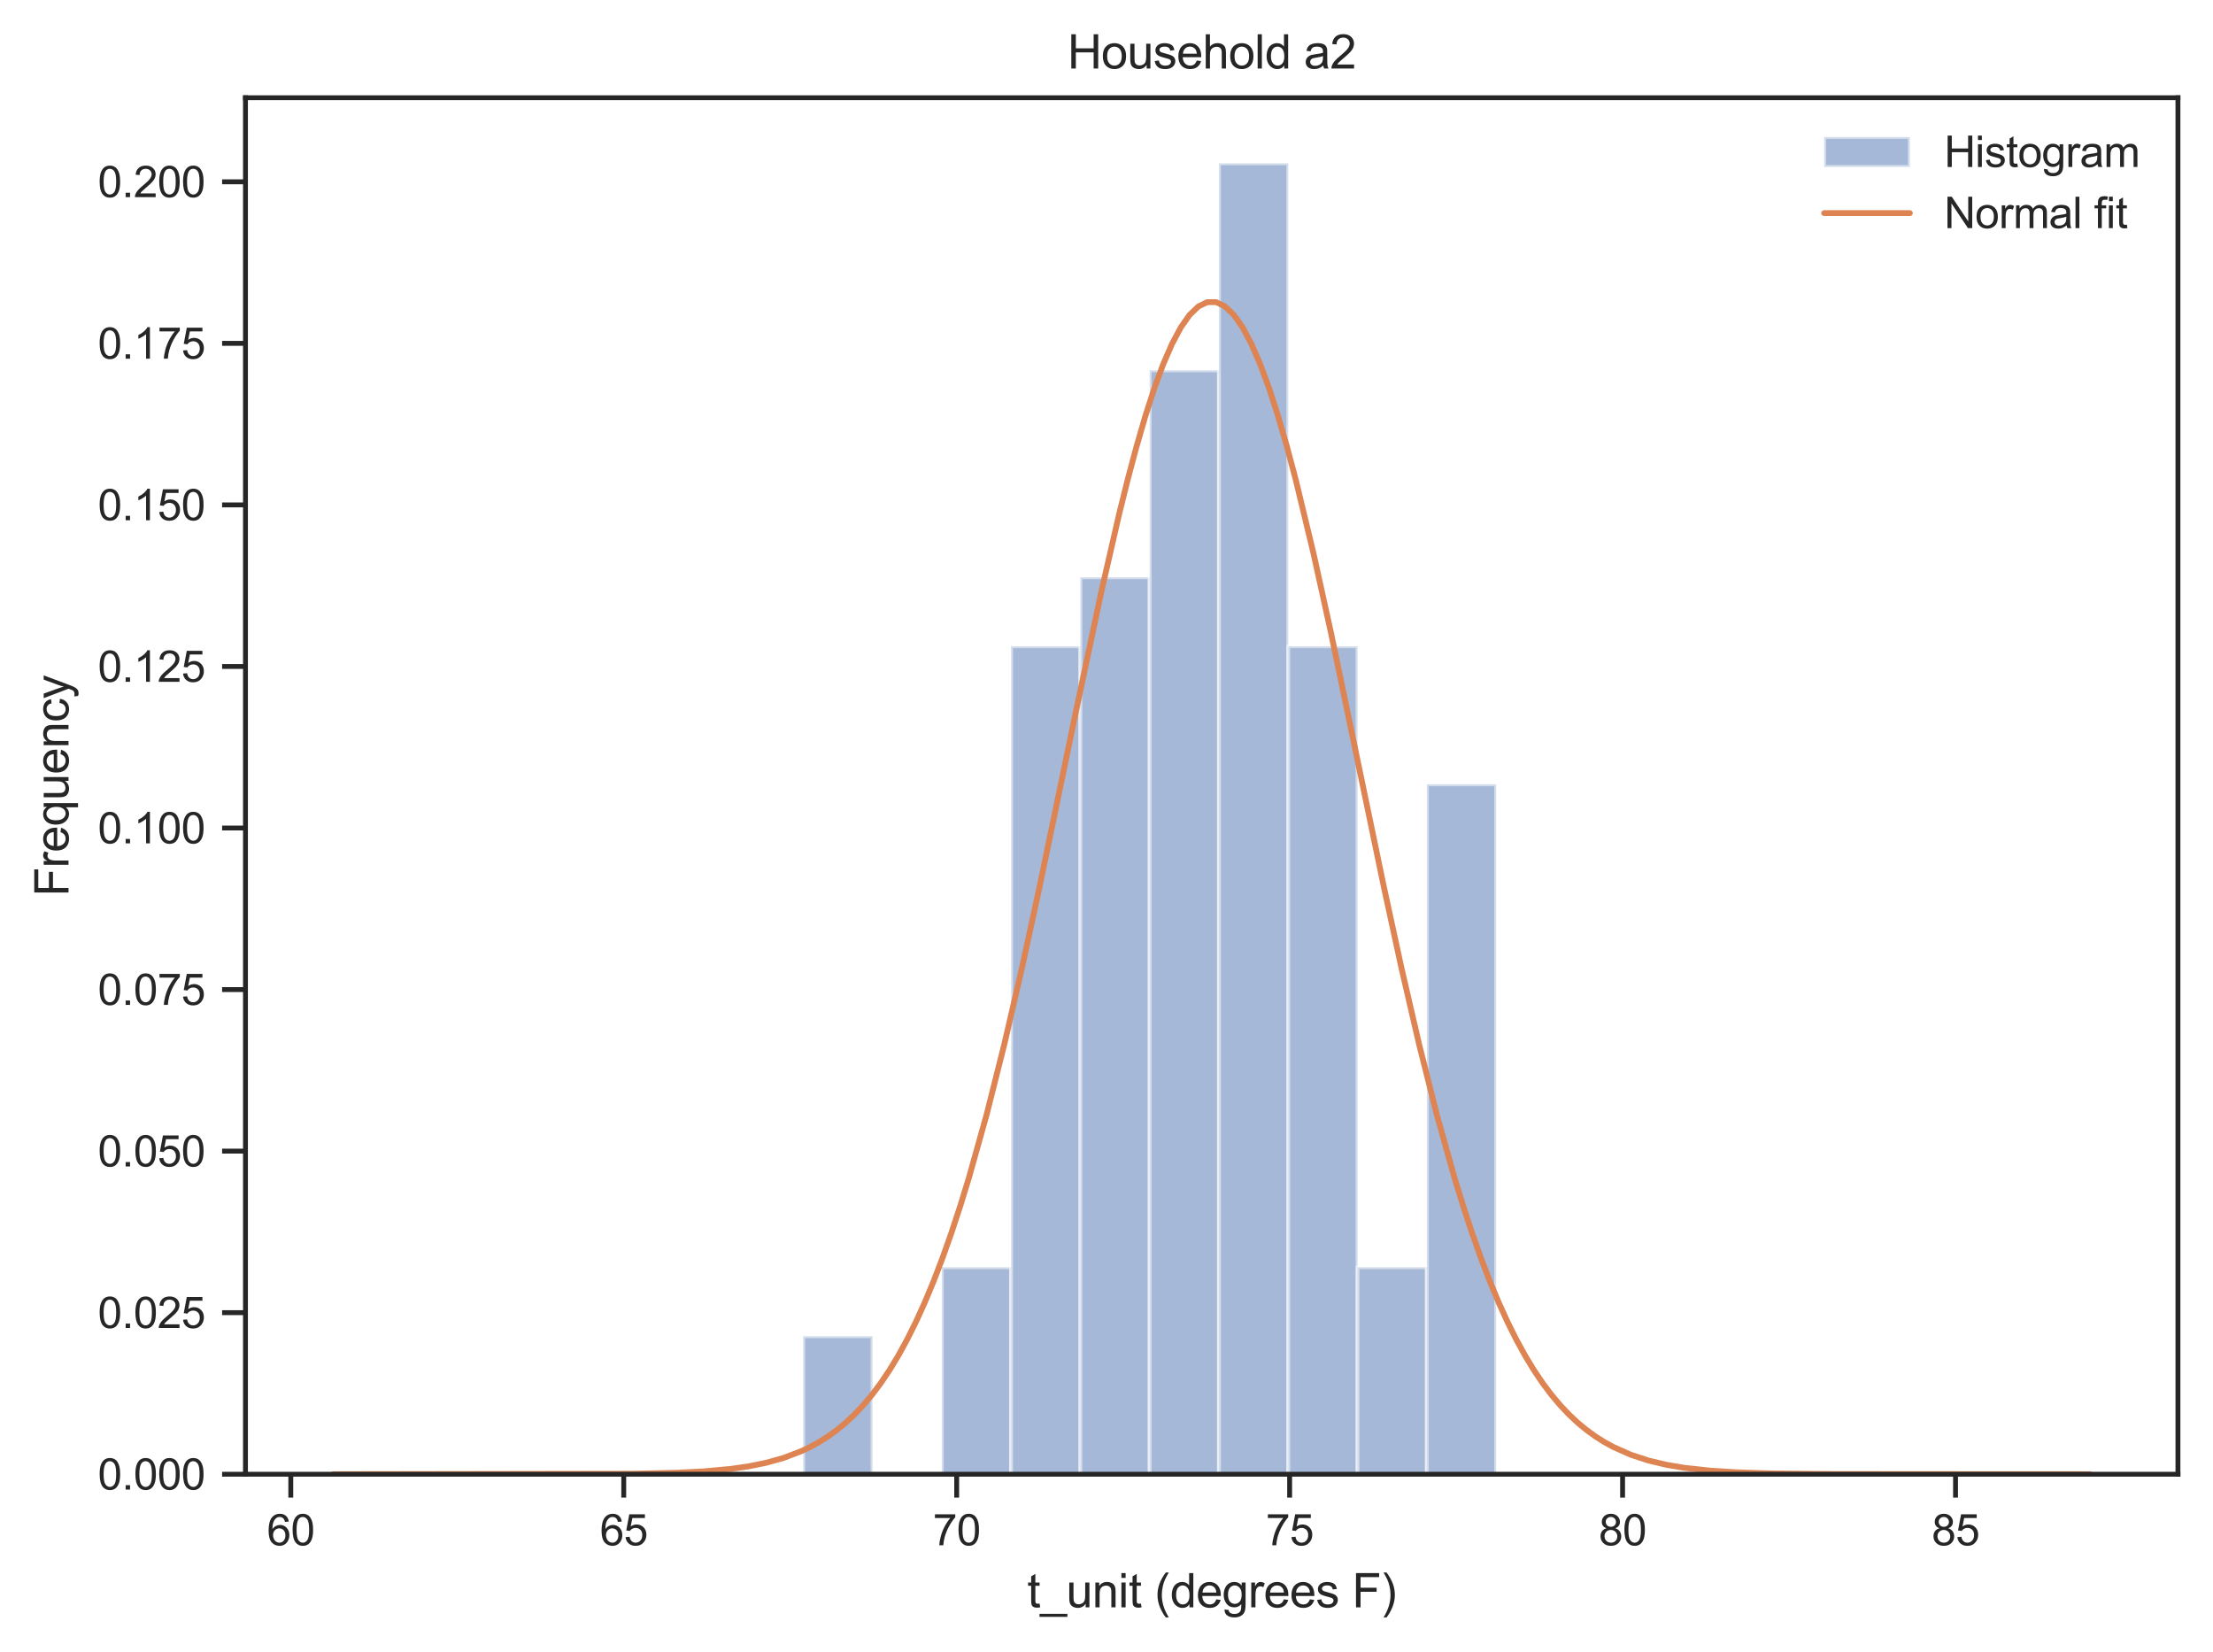 <?xml version="1.0" encoding="utf-8" standalone="no"?>
<!DOCTYPE svg PUBLIC "-//W3C//DTD SVG 1.1//EN"
  "http://www.w3.org/Graphics/SVG/1.1/DTD/svg11.dtd">
<svg xmlns:xlink="http://www.w3.org/1999/xlink" width="454.464pt" height="339.264pt" viewBox="0 0 454.464 339.264" xmlns="http://www.w3.org/2000/svg" version="1.1">
 <defs>
  <style type="text/css">*{stroke-linejoin: round; stroke-linecap: butt}</style>
 </defs>
 <g id="figure_1">
  <g id="patch_1">
   <path d="M 0 339.264 
L 454.464 339.264 
L 454.464 0 
L 0 0 
z
" style="fill: #ffffff"/>
  </g>
  <g id="axes_1">
   <g id="patch_2">
    <path d="M 50.411 302.707 
L 447.264 302.707 
L 447.264 20.072 
L 50.411 20.072 
z
" style="fill: #ffffff"/>
   </g>
   <g id="matplotlib.axis_1">
    <g id="xtick_1">
     <g id="line2d_1">
      <defs>
       <path id="mfe36ec3d94" d="M 0 0 
L 0 4.8 
" style="stroke: #262626"/>
      </defs>
      <g>
       <use xlink:href="#mfe36ec3d94" x="59.717" y="302.707" style="fill: #262626; stroke: #262626"/>
      </g>
     </g>
     <g id="text_1">
      <!-- 60 -->
      <g style="fill: #262626" transform="translate(54.823 317.306) scale(0.088 -0.088)">
       <defs>
        <path id="ArialMT-36" d="M 3184 3459 
L 2625 3416 
Q 2550 3747 2413 3897 
Q 2184 4138 1850 4138 
Q 1581 4138 1378 3988 
Q 1113 3794 959 3422 
Q 806 3050 800 2363 
Q 1003 2672 1297 2822 
Q 1591 2972 1913 2972 
Q 2475 2972 2870 2558 
Q 3266 2144 3266 1488 
Q 3266 1056 3080 686 
Q 2894 316 2569 119 
Q 2244 -78 1831 -78 
Q 1128 -78 684 439 
Q 241 956 241 2144 
Q 241 3472 731 4075 
Q 1159 4600 1884 4600 
Q 2425 4600 2770 4297 
Q 3116 3994 3184 3459 
z
M 888 1484 
Q 888 1194 1011 928 
Q 1134 663 1356 523 
Q 1578 384 1822 384 
Q 2178 384 2434 671 
Q 2691 959 2691 1453 
Q 2691 1928 2437 2201 
Q 2184 2475 1800 2475 
Q 1419 2475 1153 2201 
Q 888 1928 888 1484 
z
" transform="scale(0.016)"/>
        <path id="ArialMT-30" d="M 266 2259 
Q 266 3072 433 3567 
Q 600 4063 929 4331 
Q 1259 4600 1759 4600 
Q 2128 4600 2406 4451 
Q 2684 4303 2865 4023 
Q 3047 3744 3150 3342 
Q 3253 2941 3253 2259 
Q 3253 1453 3087 958 
Q 2922 463 2592 192 
Q 2263 -78 1759 -78 
Q 1097 -78 719 397 
Q 266 969 266 2259 
z
M 844 2259 
Q 844 1131 1108 757 
Q 1372 384 1759 384 
Q 2147 384 2411 759 
Q 2675 1134 2675 2259 
Q 2675 3391 2411 3762 
Q 2147 4134 1753 4134 
Q 1366 4134 1134 3806 
Q 844 3388 844 2259 
z
" transform="scale(0.016)"/>
       </defs>
       <use xlink:href="#ArialMT-36"/>
       <use xlink:href="#ArialMT-30" x="55.615"/>
      </g>
     </g>
    </g>
    <g id="xtick_2">
     <g id="line2d_2">
      <g>
       <use xlink:href="#mfe36ec3d94" x="128.092" y="302.707" style="fill: #262626; stroke: #262626"/>
      </g>
     </g>
     <g id="text_2">
      <!-- 65 -->
      <g style="fill: #262626" transform="translate(123.198 317.306) scale(0.088 -0.088)">
       <defs>
        <path id="ArialMT-35" d="M 266 1200 
L 856 1250 
Q 922 819 1161 601 
Q 1400 384 1738 384 
Q 2144 384 2425 690 
Q 2706 997 2706 1503 
Q 2706 1984 2436 2262 
Q 2166 2541 1728 2541 
Q 1456 2541 1237 2417 
Q 1019 2294 894 2097 
L 366 2166 
L 809 4519 
L 3088 4519 
L 3088 3981 
L 1259 3981 
L 1013 2750 
Q 1425 3038 1878 3038 
Q 2478 3038 2890 2622 
Q 3303 2206 3303 1553 
Q 3303 931 2941 478 
Q 2500 -78 1738 -78 
Q 1113 -78 717 272 
Q 322 622 266 1200 
z
" transform="scale(0.016)"/>
       </defs>
       <use xlink:href="#ArialMT-36"/>
       <use xlink:href="#ArialMT-35" x="55.615"/>
      </g>
     </g>
    </g>
    <g id="xtick_3">
     <g id="line2d_3">
      <g>
       <use xlink:href="#mfe36ec3d94" x="196.466" y="302.707" style="fill: #262626; stroke: #262626"/>
      </g>
     </g>
     <g id="text_3">
      <!-- 70 -->
      <g style="fill: #262626" transform="translate(191.573 317.306) scale(0.088 -0.088)">
       <defs>
        <path id="ArialMT-37" d="M 303 3981 
L 303 4522 
L 3269 4522 
L 3269 4084 
Q 2831 3619 2401 2847 
Q 1972 2075 1738 1259 
Q 1569 684 1522 0 
L 944 0 
Q 953 541 1156 1306 
Q 1359 2072 1739 2783 
Q 2119 3494 2547 3981 
L 303 3981 
z
" transform="scale(0.016)"/>
       </defs>
       <use xlink:href="#ArialMT-37"/>
       <use xlink:href="#ArialMT-30" x="55.615"/>
      </g>
     </g>
    </g>
    <g id="xtick_4">
     <g id="line2d_4">
      <g>
       <use xlink:href="#mfe36ec3d94" x="264.841" y="302.707" style="fill: #262626; stroke: #262626"/>
      </g>
     </g>
     <g id="text_4">
      <!-- 75 -->
      <g style="fill: #262626" transform="translate(259.947 317.306) scale(0.088 -0.088)">
       <use xlink:href="#ArialMT-37"/>
       <use xlink:href="#ArialMT-35" x="55.615"/>
      </g>
     </g>
    </g>
    <g id="xtick_5">
     <g id="line2d_5">
      <g>
       <use xlink:href="#mfe36ec3d94" x="333.216" y="302.707" style="fill: #262626; stroke: #262626"/>
      </g>
     </g>
     <g id="text_5">
      <!-- 80 -->
      <g style="fill: #262626" transform="translate(328.322 317.306) scale(0.088 -0.088)">
       <defs>
        <path id="ArialMT-38" d="M 1131 2484 
Q 781 2613 612 2850 
Q 444 3088 444 3419 
Q 444 3919 803 4259 
Q 1163 4600 1759 4600 
Q 2359 4600 2725 4251 
Q 3091 3903 3091 3403 
Q 3091 3084 2923 2848 
Q 2756 2613 2416 2484 
Q 2838 2347 3058 2040 
Q 3278 1734 3278 1309 
Q 3278 722 2862 322 
Q 2447 -78 1769 -78 
Q 1091 -78 675 323 
Q 259 725 259 1325 
Q 259 1772 486 2073 
Q 713 2375 1131 2484 
z
M 1019 3438 
Q 1019 3113 1228 2906 
Q 1438 2700 1772 2700 
Q 2097 2700 2305 2904 
Q 2513 3109 2513 3406 
Q 2513 3716 2298 3927 
Q 2084 4138 1766 4138 
Q 1444 4138 1231 3931 
Q 1019 3725 1019 3438 
z
M 838 1322 
Q 838 1081 952 856 
Q 1066 631 1291 507 
Q 1516 384 1775 384 
Q 2178 384 2440 643 
Q 2703 903 2703 1303 
Q 2703 1709 2433 1975 
Q 2163 2241 1756 2241 
Q 1359 2241 1098 1978 
Q 838 1716 838 1322 
z
" transform="scale(0.016)"/>
       </defs>
       <use xlink:href="#ArialMT-38"/>
       <use xlink:href="#ArialMT-30" x="55.615"/>
      </g>
     </g>
    </g>
    <g id="xtick_6">
     <g id="line2d_6">
      <g>
       <use xlink:href="#mfe36ec3d94" x="401.591" y="302.707" style="fill: #262626; stroke: #262626"/>
      </g>
     </g>
     <g id="text_6">
      <!-- 85 -->
      <g style="fill: #262626" transform="translate(396.697 317.306) scale(0.088 -0.088)">
       <use xlink:href="#ArialMT-38"/>
       <use xlink:href="#ArialMT-35" x="55.615"/>
      </g>
     </g>
    </g>
    <g id="text_7">
     <!-- t_unit (degrees F) -->
     <g style="fill: #262626" transform="translate(210.957 330.043) scale(0.096 -0.096)">
      <defs>
       <path id="ArialMT-74" d="M 1650 503 
L 1731 6 
Q 1494 -44 1306 -44 
Q 1000 -44 831 53 
Q 663 150 594 308 
Q 525 466 525 972 
L 525 2881 
L 113 2881 
L 113 3319 
L 525 3319 
L 525 4141 
L 1084 4478 
L 1084 3319 
L 1650 3319 
L 1650 2881 
L 1084 2881 
L 1084 941 
Q 1084 700 1114 631 
Q 1144 563 1211 522 
Q 1278 481 1403 481 
Q 1497 481 1650 503 
z
" transform="scale(0.016)"/>
       <path id="ArialMT-5f" d="M -97 -1272 
L -97 -866 
L 3631 -866 
L 3631 -1272 
L -97 -1272 
z
" transform="scale(0.016)"/>
       <path id="ArialMT-75" d="M 2597 0 
L 2597 488 
Q 2209 -75 1544 -75 
Q 1250 -75 995 37 
Q 741 150 617 320 
Q 494 491 444 738 
Q 409 903 409 1263 
L 409 3319 
L 972 3319 
L 972 1478 
Q 972 1038 1006 884 
Q 1059 663 1231 536 
Q 1403 409 1656 409 
Q 1909 409 2131 539 
Q 2353 669 2445 892 
Q 2538 1116 2538 1541 
L 2538 3319 
L 3100 3319 
L 3100 0 
L 2597 0 
z
" transform="scale(0.016)"/>
       <path id="ArialMT-6e" d="M 422 0 
L 422 3319 
L 928 3319 
L 928 2847 
Q 1294 3394 1984 3394 
Q 2284 3394 2536 3286 
Q 2788 3178 2913 3003 
Q 3038 2828 3088 2588 
Q 3119 2431 3119 2041 
L 3119 0 
L 2556 0 
L 2556 2019 
Q 2556 2363 2490 2533 
Q 2425 2703 2258 2804 
Q 2091 2906 1866 2906 
Q 1506 2906 1245 2678 
Q 984 2450 984 1813 
L 984 0 
L 422 0 
z
" transform="scale(0.016)"/>
       <path id="ArialMT-69" d="M 425 3934 
L 425 4581 
L 988 4581 
L 988 3934 
L 425 3934 
z
M 425 0 
L 425 3319 
L 988 3319 
L 988 0 
L 425 0 
z
" transform="scale(0.016)"/>
       <path id="ArialMT-20" transform="scale(0.016)"/>
       <path id="ArialMT-28" d="M 1497 -1347 
Q 1031 -759 709 28 
Q 388 816 388 1659 
Q 388 2403 628 3084 
Q 909 3875 1497 4659 
L 1900 4659 
Q 1522 4009 1400 3731 
Q 1209 3300 1100 2831 
Q 966 2247 966 1656 
Q 966 153 1900 -1347 
L 1497 -1347 
z
" transform="scale(0.016)"/>
       <path id="ArialMT-64" d="M 2575 0 
L 2575 419 
Q 2259 -75 1647 -75 
Q 1250 -75 917 144 
Q 584 363 401 755 
Q 219 1147 219 1656 
Q 219 2153 384 2558 
Q 550 2963 881 3178 
Q 1213 3394 1622 3394 
Q 1922 3394 2156 3267 
Q 2391 3141 2538 2938 
L 2538 4581 
L 3097 4581 
L 3097 0 
L 2575 0 
z
M 797 1656 
Q 797 1019 1065 703 
Q 1334 388 1700 388 
Q 2069 388 2326 689 
Q 2584 991 2584 1609 
Q 2584 2291 2321 2609 
Q 2059 2928 1675 2928 
Q 1300 2928 1048 2622 
Q 797 2316 797 1656 
z
" transform="scale(0.016)"/>
       <path id="ArialMT-65" d="M 2694 1069 
L 3275 997 
Q 3138 488 2766 206 
Q 2394 -75 1816 -75 
Q 1088 -75 661 373 
Q 234 822 234 1631 
Q 234 2469 665 2931 
Q 1097 3394 1784 3394 
Q 2450 3394 2872 2941 
Q 3294 2488 3294 1666 
Q 3294 1616 3291 1516 
L 816 1516 
Q 847 969 1125 678 
Q 1403 388 1819 388 
Q 2128 388 2347 550 
Q 2566 713 2694 1069 
z
M 847 1978 
L 2700 1978 
Q 2663 2397 2488 2606 
Q 2219 2931 1791 2931 
Q 1403 2931 1139 2672 
Q 875 2413 847 1978 
z
" transform="scale(0.016)"/>
       <path id="ArialMT-67" d="M 319 -275 
L 866 -356 
Q 900 -609 1056 -725 
Q 1266 -881 1628 -881 
Q 2019 -881 2231 -725 
Q 2444 -569 2519 -288 
Q 2563 -116 2559 434 
Q 2191 0 1641 0 
Q 956 0 581 494 
Q 206 988 206 1678 
Q 206 2153 378 2554 
Q 550 2956 876 3175 
Q 1203 3394 1644 3394 
Q 2231 3394 2613 2919 
L 2613 3319 
L 3131 3319 
L 3131 450 
Q 3131 -325 2973 -648 
Q 2816 -972 2473 -1159 
Q 2131 -1347 1631 -1347 
Q 1038 -1347 672 -1080 
Q 306 -813 319 -275 
z
M 784 1719 
Q 784 1066 1043 766 
Q 1303 466 1694 466 
Q 2081 466 2343 764 
Q 2606 1063 2606 1700 
Q 2606 2309 2336 2618 
Q 2066 2928 1684 2928 
Q 1309 2928 1046 2623 
Q 784 2319 784 1719 
z
" transform="scale(0.016)"/>
       <path id="ArialMT-72" d="M 416 0 
L 416 3319 
L 922 3319 
L 922 2816 
Q 1116 3169 1280 3281 
Q 1444 3394 1641 3394 
Q 1925 3394 2219 3213 
L 2025 2691 
Q 1819 2813 1613 2813 
Q 1428 2813 1281 2702 
Q 1134 2591 1072 2394 
Q 978 2094 978 1738 
L 978 0 
L 416 0 
z
" transform="scale(0.016)"/>
       <path id="ArialMT-73" d="M 197 991 
L 753 1078 
Q 800 744 1014 566 
Q 1228 388 1613 388 
Q 2000 388 2187 545 
Q 2375 703 2375 916 
Q 2375 1106 2209 1216 
Q 2094 1291 1634 1406 
Q 1016 1563 777 1677 
Q 538 1791 414 1992 
Q 291 2194 291 2438 
Q 291 2659 392 2848 
Q 494 3038 669 3163 
Q 800 3259 1026 3326 
Q 1253 3394 1513 3394 
Q 1903 3394 2198 3281 
Q 2494 3169 2634 2976 
Q 2775 2784 2828 2463 
L 2278 2388 
Q 2241 2644 2061 2787 
Q 1881 2931 1553 2931 
Q 1166 2931 1000 2803 
Q 834 2675 834 2503 
Q 834 2394 903 2306 
Q 972 2216 1119 2156 
Q 1203 2125 1616 2013 
Q 2213 1853 2448 1751 
Q 2684 1650 2818 1456 
Q 2953 1263 2953 975 
Q 2953 694 2789 445 
Q 2625 197 2315 61 
Q 2006 -75 1616 -75 
Q 969 -75 630 194 
Q 291 463 197 991 
z
" transform="scale(0.016)"/>
       <path id="ArialMT-46" d="M 525 0 
L 525 4581 
L 3616 4581 
L 3616 4041 
L 1131 4041 
L 1131 2622 
L 3281 2622 
L 3281 2081 
L 1131 2081 
L 1131 0 
L 525 0 
z
" transform="scale(0.016)"/>
       <path id="ArialMT-29" d="M 791 -1347 
L 388 -1347 
Q 1322 153 1322 1656 
Q 1322 2244 1188 2822 
Q 1081 3291 891 3722 
Q 769 4003 388 4659 
L 791 4659 
Q 1378 3875 1659 3084 
Q 1900 2403 1900 1659 
Q 1900 816 1576 28 
Q 1253 -759 791 -1347 
z
" transform="scale(0.016)"/>
      </defs>
      <use xlink:href="#ArialMT-74"/>
      <use xlink:href="#ArialMT-5f" x="27.783"/>
      <use xlink:href="#ArialMT-75" x="83.398"/>
      <use xlink:href="#ArialMT-6e" x="139.014"/>
      <use xlink:href="#ArialMT-69" x="194.629"/>
      <use xlink:href="#ArialMT-74" x="216.846"/>
      <use xlink:href="#ArialMT-20" x="244.629"/>
      <use xlink:href="#ArialMT-28" x="272.412"/>
      <use xlink:href="#ArialMT-64" x="305.713"/>
      <use xlink:href="#ArialMT-65" x="361.328"/>
      <use xlink:href="#ArialMT-67" x="416.943"/>
      <use xlink:href="#ArialMT-72" x="472.559"/>
      <use xlink:href="#ArialMT-65" x="505.859"/>
      <use xlink:href="#ArialMT-65" x="561.475"/>
      <use xlink:href="#ArialMT-73" x="617.09"/>
      <use xlink:href="#ArialMT-20" x="667.09"/>
      <use xlink:href="#ArialMT-46" x="694.873"/>
      <use xlink:href="#ArialMT-29" x="755.957"/>
     </g>
    </g>
   </g>
   <g id="matplotlib.axis_2">
    <g id="ytick_1">
     <g id="line2d_7">
      <defs>
       <path id="m1bdbb27e4c" d="M 0 0 
L -4.8 0 
" style="stroke: #262626"/>
      </defs>
      <g>
       <use xlink:href="#m1bdbb27e4c" x="50.411" y="302.707" style="fill: #262626; stroke: #262626"/>
      </g>
     </g>
     <g id="text_8">
      <!-- 0.000 -->
      <g style="fill: #262626" transform="translate(20.092 305.857) scale(0.088 -0.088)">
       <defs>
        <path id="ArialMT-2e" d="M 581 0 
L 581 641 
L 1222 641 
L 1222 0 
L 581 0 
z
" transform="scale(0.016)"/>
       </defs>
       <use xlink:href="#ArialMT-30"/>
       <use xlink:href="#ArialMT-2e" x="55.615"/>
       <use xlink:href="#ArialMT-30" x="83.398"/>
       <use xlink:href="#ArialMT-30" x="139.014"/>
       <use xlink:href="#ArialMT-30" x="194.629"/>
      </g>
     </g>
    </g>
    <g id="ytick_2">
     <g id="line2d_8">
      <g>
       <use xlink:href="#m1bdbb27e4c" x="50.411" y="269.535" style="fill: #262626; stroke: #262626"/>
      </g>
     </g>
     <g id="text_9">
      <!-- 0.025 -->
      <g style="fill: #262626" transform="translate(20.092 272.684) scale(0.088 -0.088)">
       <defs>
        <path id="ArialMT-32" d="M 3222 541 
L 3222 0 
L 194 0 
Q 188 203 259 391 
Q 375 700 629 1000 
Q 884 1300 1366 1694 
Q 2113 2306 2375 2664 
Q 2638 3022 2638 3341 
Q 2638 3675 2398 3904 
Q 2159 4134 1775 4134 
Q 1369 4134 1125 3890 
Q 881 3647 878 3216 
L 300 3275 
Q 359 3922 746 4261 
Q 1134 4600 1788 4600 
Q 2447 4600 2831 4234 
Q 3216 3869 3216 3328 
Q 3216 3053 3103 2787 
Q 2991 2522 2730 2228 
Q 2469 1934 1863 1422 
Q 1356 997 1212 845 
Q 1069 694 975 541 
L 3222 541 
z
" transform="scale(0.016)"/>
       </defs>
       <use xlink:href="#ArialMT-30"/>
       <use xlink:href="#ArialMT-2e" x="55.615"/>
       <use xlink:href="#ArialMT-30" x="83.398"/>
       <use xlink:href="#ArialMT-32" x="139.014"/>
       <use xlink:href="#ArialMT-35" x="194.629"/>
      </g>
     </g>
    </g>
    <g id="ytick_3">
     <g id="line2d_9">
      <g>
       <use xlink:href="#m1bdbb27e4c" x="50.411" y="236.363" style="fill: #262626; stroke: #262626"/>
      </g>
     </g>
     <g id="text_10">
      <!-- 0.050 -->
      <g style="fill: #262626" transform="translate(20.092 239.512) scale(0.088 -0.088)">
       <use xlink:href="#ArialMT-30"/>
       <use xlink:href="#ArialMT-2e" x="55.615"/>
       <use xlink:href="#ArialMT-30" x="83.398"/>
       <use xlink:href="#ArialMT-35" x="139.014"/>
       <use xlink:href="#ArialMT-30" x="194.629"/>
      </g>
     </g>
    </g>
    <g id="ytick_4">
     <g id="line2d_10">
      <g>
       <use xlink:href="#m1bdbb27e4c" x="50.411" y="203.191" style="fill: #262626; stroke: #262626"/>
      </g>
     </g>
     <g id="text_11">
      <!-- 0.075 -->
      <g style="fill: #262626" transform="translate(20.092 206.34) scale(0.088 -0.088)">
       <use xlink:href="#ArialMT-30"/>
       <use xlink:href="#ArialMT-2e" x="55.615"/>
       <use xlink:href="#ArialMT-30" x="83.398"/>
       <use xlink:href="#ArialMT-37" x="139.014"/>
       <use xlink:href="#ArialMT-35" x="194.629"/>
      </g>
     </g>
    </g>
    <g id="ytick_5">
     <g id="line2d_11">
      <g>
       <use xlink:href="#m1bdbb27e4c" x="50.411" y="170.019" style="fill: #262626; stroke: #262626"/>
      </g>
     </g>
     <g id="text_12">
      <!-- 0.100 -->
      <g style="fill: #262626" transform="translate(20.092 173.168) scale(0.088 -0.088)">
       <defs>
        <path id="ArialMT-31" d="M 2384 0 
L 1822 0 
L 1822 3584 
Q 1619 3391 1289 3197 
Q 959 3003 697 2906 
L 697 3450 
Q 1169 3672 1522 3987 
Q 1875 4303 2022 4600 
L 2384 4600 
L 2384 0 
z
" transform="scale(0.016)"/>
       </defs>
       <use xlink:href="#ArialMT-30"/>
       <use xlink:href="#ArialMT-2e" x="55.615"/>
       <use xlink:href="#ArialMT-31" x="83.398"/>
       <use xlink:href="#ArialMT-30" x="139.014"/>
       <use xlink:href="#ArialMT-30" x="194.629"/>
      </g>
     </g>
    </g>
    <g id="ytick_6">
     <g id="line2d_12">
      <g>
       <use xlink:href="#m1bdbb27e4c" x="50.411" y="136.847" style="fill: #262626; stroke: #262626"/>
      </g>
     </g>
     <g id="text_13">
      <!-- 0.125 -->
      <g style="fill: #262626" transform="translate(20.092 139.996) scale(0.088 -0.088)">
       <use xlink:href="#ArialMT-30"/>
       <use xlink:href="#ArialMT-2e" x="55.615"/>
       <use xlink:href="#ArialMT-31" x="83.398"/>
       <use xlink:href="#ArialMT-32" x="139.014"/>
       <use xlink:href="#ArialMT-35" x="194.629"/>
      </g>
     </g>
    </g>
    <g id="ytick_7">
     <g id="line2d_13">
      <g>
       <use xlink:href="#m1bdbb27e4c" x="50.411" y="103.674" style="fill: #262626; stroke: #262626"/>
      </g>
     </g>
     <g id="text_14">
      <!-- 0.150 -->
      <g style="fill: #262626" transform="translate(20.092 106.824) scale(0.088 -0.088)">
       <use xlink:href="#ArialMT-30"/>
       <use xlink:href="#ArialMT-2e" x="55.615"/>
       <use xlink:href="#ArialMT-31" x="83.398"/>
       <use xlink:href="#ArialMT-35" x="139.014"/>
       <use xlink:href="#ArialMT-30" x="194.629"/>
      </g>
     </g>
    </g>
    <g id="ytick_8">
     <g id="line2d_14">
      <g>
       <use xlink:href="#m1bdbb27e4c" x="50.411" y="70.502" style="fill: #262626; stroke: #262626"/>
      </g>
     </g>
     <g id="text_15">
      <!-- 0.175 -->
      <g style="fill: #262626" transform="translate(20.092 73.652) scale(0.088 -0.088)">
       <use xlink:href="#ArialMT-30"/>
       <use xlink:href="#ArialMT-2e" x="55.615"/>
       <use xlink:href="#ArialMT-31" x="83.398"/>
       <use xlink:href="#ArialMT-37" x="139.014"/>
       <use xlink:href="#ArialMT-35" x="194.629"/>
      </g>
     </g>
    </g>
    <g id="ytick_9">
     <g id="line2d_15">
      <g>
       <use xlink:href="#m1bdbb27e4c" x="50.411" y="37.33" style="fill: #262626; stroke: #262626"/>
      </g>
     </g>
     <g id="text_16">
      <!-- 0.200 -->
      <g style="fill: #262626" transform="translate(20.092 40.48) scale(0.088 -0.088)">
       <use xlink:href="#ArialMT-30"/>
       <use xlink:href="#ArialMT-2e" x="55.615"/>
       <use xlink:href="#ArialMT-32" x="83.398"/>
       <use xlink:href="#ArialMT-30" x="139.014"/>
       <use xlink:href="#ArialMT-30" x="194.629"/>
      </g>
     </g>
    </g>
    <g id="text_17">
     <!-- Frequency -->
     <g style="fill: #262626" transform="translate(14.072 184.066) rotate(-90) scale(0.096 -0.096)">
      <defs>
       <path id="ArialMT-71" d="M 2538 -1272 
L 2538 353 
Q 2406 169 2170 47 
Q 1934 -75 1669 -75 
Q 1078 -75 651 397 
Q 225 869 225 1691 
Q 225 2191 398 2587 
Q 572 2984 901 3189 
Q 1231 3394 1625 3394 
Q 2241 3394 2594 2875 
L 2594 3319 
L 3100 3319 
L 3100 -1272 
L 2538 -1272 
z
M 803 1669 
Q 803 1028 1072 708 
Q 1341 388 1716 388 
Q 2075 388 2334 692 
Q 2594 997 2594 1619 
Q 2594 2281 2320 2615 
Q 2047 2950 1678 2950 
Q 1313 2950 1058 2639 
Q 803 2328 803 1669 
z
" transform="scale(0.016)"/>
       <path id="ArialMT-63" d="M 2588 1216 
L 3141 1144 
Q 3050 572 2676 248 
Q 2303 -75 1759 -75 
Q 1078 -75 664 370 
Q 250 816 250 1647 
Q 250 2184 428 2587 
Q 606 2991 970 3192 
Q 1334 3394 1763 3394 
Q 2303 3394 2647 3120 
Q 2991 2847 3088 2344 
L 2541 2259 
Q 2463 2594 2264 2762 
Q 2066 2931 1784 2931 
Q 1359 2931 1093 2626 
Q 828 2322 828 1663 
Q 828 994 1084 691 
Q 1341 388 1753 388 
Q 2084 388 2306 591 
Q 2528 794 2588 1216 
z
" transform="scale(0.016)"/>
       <path id="ArialMT-79" d="M 397 -1278 
L 334 -750 
Q 519 -800 656 -800 
Q 844 -800 956 -737 
Q 1069 -675 1141 -563 
Q 1194 -478 1313 -144 
Q 1328 -97 1363 -6 
L 103 3319 
L 709 3319 
L 1400 1397 
Q 1534 1031 1641 628 
Q 1738 1016 1872 1384 
L 2581 3319 
L 3144 3319 
L 1881 -56 
Q 1678 -603 1566 -809 
Q 1416 -1088 1222 -1217 
Q 1028 -1347 759 -1347 
Q 597 -1347 397 -1278 
z
" transform="scale(0.016)"/>
      </defs>
      <use xlink:href="#ArialMT-46"/>
      <use xlink:href="#ArialMT-72" x="61.084"/>
      <use xlink:href="#ArialMT-65" x="94.385"/>
      <use xlink:href="#ArialMT-71" x="150"/>
      <use xlink:href="#ArialMT-75" x="205.615"/>
      <use xlink:href="#ArialMT-65" x="261.23"/>
      <use xlink:href="#ArialMT-6e" x="316.846"/>
      <use xlink:href="#ArialMT-63" x="372.461"/>
      <use xlink:href="#ArialMT-79" x="422.461"/>
     </g>
    </g>
   </g>
   <g id="patch_3">
    <path d="M 164.944 302.707 
L 179.175 302.707 
L 179.175 274.373 
L 164.944 274.373 
z
" clip-path="url(#p2ca8a50553)" style="fill: #4c72b0; opacity: 0.5; stroke: #ffffff; stroke-width: 0.8; stroke-linejoin: miter"/>
   </g>
   <g id="patch_4">
    <path d="M 179.175 302.707 
L 193.406 302.707 
L 193.406 302.707 
L 179.175 302.707 
z
" clip-path="url(#p2ca8a50553)" style="fill: #4c72b0; opacity: 0.5; stroke: #ffffff; stroke-width: 0.8; stroke-linejoin: miter"/>
   </g>
   <g id="patch_5">
    <path d="M 193.406 302.707 
L 207.637 302.707 
L 207.637 260.206 
L 193.406 260.206 
z
" clip-path="url(#p2ca8a50553)" style="fill: #4c72b0; opacity: 0.5; stroke: #ffffff; stroke-width: 0.8; stroke-linejoin: miter"/>
   </g>
   <g id="patch_6">
    <path d="M 207.637 302.707 
L 221.868 302.707 
L 221.868 132.701 
L 207.637 132.701 
z
" clip-path="url(#p2ca8a50553)" style="fill: #4c72b0; opacity: 0.5; stroke: #ffffff; stroke-width: 0.8; stroke-linejoin: miter"/>
   </g>
   <g id="patch_7">
    <path d="M 221.868 302.707 
L 236.099 302.707 
L 236.099 118.534 
L 221.868 118.534 
z
" clip-path="url(#p2ca8a50553)" style="fill: #4c72b0; opacity: 0.5; stroke: #ffffff; stroke-width: 0.8; stroke-linejoin: miter"/>
   </g>
   <g id="patch_8">
    <path d="M 236.099 302.707 
L 250.33 302.707 
L 250.33 76.032 
L 236.099 76.032 
z
" clip-path="url(#p2ca8a50553)" style="fill: #4c72b0; opacity: 0.5; stroke: #ffffff; stroke-width: 0.8; stroke-linejoin: miter"/>
   </g>
   <g id="patch_9">
    <path d="M 250.33 302.707 
L 264.56 302.707 
L 264.56 33.53 
L 250.33 33.53 
z
" clip-path="url(#p2ca8a50553)" style="fill: #4c72b0; opacity: 0.5; stroke: #ffffff; stroke-width: 0.8; stroke-linejoin: miter"/>
   </g>
   <g id="patch_10">
    <path d="M 264.56 302.707 
L 278.791 302.707 
L 278.791 132.701 
L 264.56 132.701 
z
" clip-path="url(#p2ca8a50553)" style="fill: #4c72b0; opacity: 0.5; stroke: #ffffff; stroke-width: 0.8; stroke-linejoin: miter"/>
   </g>
   <g id="patch_11">
    <path d="M 278.791 302.707 
L 293.022 302.707 
L 293.022 260.206 
L 278.791 260.206 
z
" clip-path="url(#p2ca8a50553)" style="fill: #4c72b0; opacity: 0.5; stroke: #ffffff; stroke-width: 0.8; stroke-linejoin: miter"/>
   </g>
   <g id="patch_12">
    <path d="M 293.022 302.707 
L 307.253 302.707 
L 307.253 161.035 
L 293.022 161.035 
z
" clip-path="url(#p2ca8a50553)" style="fill: #4c72b0; opacity: 0.5; stroke: #ffffff; stroke-width: 0.8; stroke-linejoin: miter"/>
   </g>
   <g id="line2d_16">
    <path d="M 68.45 302.707 
L 130.09 302.608 
L 139.155 302.397 
L 144.594 302.117 
L 150.032 301.62 
L 153.658 301.103 
L 157.284 300.374 
L 160.91 299.363 
L 164.536 297.983 
L 166.349 297.123 
L 168.162 296.131 
L 169.975 294.99 
L 171.788 293.683 
L 173.601 292.194 
L 175.414 290.504 
L 177.226 288.594 
L 179.039 286.443 
L 180.852 284.033 
L 182.665 281.344 
L 184.478 278.356 
L 186.291 275.051 
L 188.104 271.412 
L 189.917 267.422 
L 191.73 263.068 
L 193.543 258.338 
L 195.356 253.224 
L 197.169 247.721 
L 198.982 241.827 
L 202.608 228.887 
L 206.234 214.49 
L 209.859 198.807 
L 213.485 182.102 
L 220.737 147.143 
L 226.176 121.474 
L 229.802 105.665 
L 231.615 98.368 
L 233.428 91.57 
L 235.241 85.338 
L 237.054 79.734 
L 238.866 74.816 
L 240.679 70.634 
L 242.492 67.234 
L 244.305 64.651 
L 246.118 62.914 
L 247.931 62.04 
L 249.744 62.04 
L 251.557 62.914 
L 253.37 64.651 
L 255.183 67.234 
L 256.996 70.634 
L 258.809 74.816 
L 260.622 79.734 
L 262.435 85.338 
L 264.248 91.57 
L 266.061 98.368 
L 269.686 113.391 
L 273.312 129.842 
L 278.751 155.935 
L 284.19 182.102 
L 287.816 198.807 
L 291.442 214.49 
L 295.068 228.887 
L 298.693 241.827 
L 300.506 247.721 
L 302.319 253.224 
L 304.132 258.338 
L 305.945 263.068 
L 307.758 267.422 
L 309.571 271.412 
L 311.384 275.051 
L 313.197 278.356 
L 315.01 281.344 
L 316.823 284.033 
L 318.636 286.443 
L 320.449 288.594 
L 322.262 290.504 
L 324.075 292.194 
L 325.888 293.683 
L 327.701 294.99 
L 329.513 296.131 
L 331.326 297.123 
L 334.952 298.725 
L 338.578 299.909 
L 342.204 300.769 
L 345.83 301.384 
L 351.269 301.981 
L 356.708 302.321 
L 363.959 302.549 
L 376.65 302.678 
L 414.722 302.707 
L 429.225 302.707 
L 429.225 302.707 
" clip-path="url(#p2ca8a50553)" style="fill: none; stroke: #dd8452; stroke-width: 1.2; stroke-linecap: round"/>
   </g>
   <g id="patch_13">
    <path d="M 50.411 302.707 
L 50.411 20.072 
" style="fill: none; stroke: #262626; stroke-linejoin: miter; stroke-linecap: square"/>
   </g>
   <g id="patch_14">
    <path d="M 447.264 302.707 
L 447.264 20.072 
" style="fill: none; stroke: #262626; stroke-linejoin: miter; stroke-linecap: square"/>
   </g>
   <g id="patch_15">
    <path d="M 50.411 302.707 
L 447.264 302.707 
" style="fill: none; stroke: #262626; stroke-linejoin: miter; stroke-linecap: square"/>
   </g>
   <g id="patch_16">
    <path d="M 50.411 20.072 
L 447.264 20.072 
" style="fill: none; stroke: #262626; stroke-linejoin: miter; stroke-linecap: square"/>
   </g>
   <g id="text_18">
    <!-- Household a2 -->
    <g style="fill: #262626" transform="translate(219.217 14.072) scale(0.096 -0.096)">
     <defs>
      <path id="ArialMT-48" d="M 513 0 
L 513 4581 
L 1119 4581 
L 1119 2700 
L 3500 2700 
L 3500 4581 
L 4106 4581 
L 4106 0 
L 3500 0 
L 3500 2159 
L 1119 2159 
L 1119 0 
L 513 0 
z
" transform="scale(0.016)"/>
      <path id="ArialMT-6f" d="M 213 1659 
Q 213 2581 725 3025 
Q 1153 3394 1769 3394 
Q 2453 3394 2887 2945 
Q 3322 2497 3322 1706 
Q 3322 1066 3130 698 
Q 2938 331 2570 128 
Q 2203 -75 1769 -75 
Q 1072 -75 642 372 
Q 213 819 213 1659 
z
M 791 1659 
Q 791 1022 1069 705 
Q 1347 388 1769 388 
Q 2188 388 2466 706 
Q 2744 1025 2744 1678 
Q 2744 2294 2464 2611 
Q 2184 2928 1769 2928 
Q 1347 2928 1069 2612 
Q 791 2297 791 1659 
z
" transform="scale(0.016)"/>
      <path id="ArialMT-68" d="M 422 0 
L 422 4581 
L 984 4581 
L 984 2938 
Q 1378 3394 1978 3394 
Q 2347 3394 2619 3248 
Q 2891 3103 3008 2847 
Q 3125 2591 3125 2103 
L 3125 0 
L 2563 0 
L 2563 2103 
Q 2563 2525 2380 2717 
Q 2197 2909 1863 2909 
Q 1613 2909 1392 2779 
Q 1172 2650 1078 2428 
Q 984 2206 984 1816 
L 984 0 
L 422 0 
z
" transform="scale(0.016)"/>
      <path id="ArialMT-6c" d="M 409 0 
L 409 4581 
L 972 4581 
L 972 0 
L 409 0 
z
" transform="scale(0.016)"/>
      <path id="ArialMT-61" d="M 2588 409 
Q 2275 144 1986 34 
Q 1697 -75 1366 -75 
Q 819 -75 525 192 
Q 231 459 231 875 
Q 231 1119 342 1320 
Q 453 1522 633 1644 
Q 813 1766 1038 1828 
Q 1203 1872 1538 1913 
Q 2219 1994 2541 2106 
Q 2544 2222 2544 2253 
Q 2544 2597 2384 2738 
Q 2169 2928 1744 2928 
Q 1347 2928 1158 2789 
Q 969 2650 878 2297 
L 328 2372 
Q 403 2725 575 2942 
Q 747 3159 1072 3276 
Q 1397 3394 1825 3394 
Q 2250 3394 2515 3294 
Q 2781 3194 2906 3042 
Q 3031 2891 3081 2659 
Q 3109 2516 3109 2141 
L 3109 1391 
Q 3109 606 3145 398 
Q 3181 191 3288 0 
L 2700 0 
Q 2613 175 2588 409 
z
M 2541 1666 
Q 2234 1541 1622 1453 
Q 1275 1403 1131 1340 
Q 988 1278 909 1158 
Q 831 1038 831 891 
Q 831 666 1001 516 
Q 1172 366 1500 366 
Q 1825 366 2078 508 
Q 2331 650 2450 897 
Q 2541 1088 2541 1459 
L 2541 1666 
z
" transform="scale(0.016)"/>
     </defs>
     <use xlink:href="#ArialMT-48"/>
     <use xlink:href="#ArialMT-6f" x="72.217"/>
     <use xlink:href="#ArialMT-75" x="127.832"/>
     <use xlink:href="#ArialMT-73" x="183.447"/>
     <use xlink:href="#ArialMT-65" x="233.447"/>
     <use xlink:href="#ArialMT-68" x="289.062"/>
     <use xlink:href="#ArialMT-6f" x="344.678"/>
     <use xlink:href="#ArialMT-6c" x="400.293"/>
     <use xlink:href="#ArialMT-64" x="422.51"/>
     <use xlink:href="#ArialMT-20" x="478.125"/>
     <use xlink:href="#ArialMT-61" x="505.908"/>
     <use xlink:href="#ArialMT-32" x="561.523"/>
    </g>
   </g>
   <g id="legend_1">
    <g id="patch_17">
     <path d="M 374.608 34.29 
L 392.208 34.29 
L 392.208 28.13 
L 374.608 28.13 
z
" style="fill: #4c72b0; opacity: 0.5; stroke: #ffffff; stroke-width: 0.8; stroke-linejoin: miter"/>
    </g>
    <g id="text_19">
     <!-- Histogram -->
     <g style="fill: #262626" transform="translate(399.248 34.29) scale(0.088 -0.088)">
      <defs>
       <path id="ArialMT-6d" d="M 422 0 
L 422 3319 
L 925 3319 
L 925 2853 
Q 1081 3097 1340 3245 
Q 1600 3394 1931 3394 
Q 2300 3394 2536 3241 
Q 2772 3088 2869 2813 
Q 3263 3394 3894 3394 
Q 4388 3394 4653 3120 
Q 4919 2847 4919 2278 
L 4919 0 
L 4359 0 
L 4359 2091 
Q 4359 2428 4304 2576 
Q 4250 2725 4106 2815 
Q 3963 2906 3769 2906 
Q 3419 2906 3187 2673 
Q 2956 2441 2956 1928 
L 2956 0 
L 2394 0 
L 2394 2156 
Q 2394 2531 2256 2718 
Q 2119 2906 1806 2906 
Q 1569 2906 1367 2781 
Q 1166 2656 1075 2415 
Q 984 2175 984 1722 
L 984 0 
L 422 0 
z
" transform="scale(0.016)"/>
      </defs>
      <use xlink:href="#ArialMT-48"/>
      <use xlink:href="#ArialMT-69" x="72.217"/>
      <use xlink:href="#ArialMT-73" x="94.434"/>
      <use xlink:href="#ArialMT-74" x="144.434"/>
      <use xlink:href="#ArialMT-6f" x="172.217"/>
      <use xlink:href="#ArialMT-67" x="227.832"/>
      <use xlink:href="#ArialMT-72" x="283.447"/>
      <use xlink:href="#ArialMT-61" x="316.748"/>
      <use xlink:href="#ArialMT-6d" x="372.363"/>
     </g>
    </g>
    <g id="line2d_17">
     <path d="M 374.608 43.761 
L 383.408 43.761 
L 392.208 43.761 
" style="fill: none; stroke: #dd8452; stroke-width: 1.2; stroke-linecap: round"/>
    </g>
    <g id="text_20">
     <!-- Normal fit -->
     <g style="fill: #262626" transform="translate(399.248 46.841) scale(0.088 -0.088)">
      <defs>
       <path id="ArialMT-4e" d="M 488 0 
L 488 4581 
L 1109 4581 
L 3516 984 
L 3516 4581 
L 4097 4581 
L 4097 0 
L 3475 0 
L 1069 3600 
L 1069 0 
L 488 0 
z
" transform="scale(0.016)"/>
       <path id="ArialMT-66" d="M 556 0 
L 556 2881 
L 59 2881 
L 59 3319 
L 556 3319 
L 556 3672 
Q 556 4006 616 4169 
Q 697 4388 901 4523 
Q 1106 4659 1475 4659 
Q 1713 4659 2000 4603 
L 1916 4113 
Q 1741 4144 1584 4144 
Q 1328 4144 1222 4034 
Q 1116 3925 1116 3625 
L 1116 3319 
L 1763 3319 
L 1763 2881 
L 1116 2881 
L 1116 0 
L 556 0 
z
" transform="scale(0.016)"/>
      </defs>
      <use xlink:href="#ArialMT-4e"/>
      <use xlink:href="#ArialMT-6f" x="72.217"/>
      <use xlink:href="#ArialMT-72" x="127.832"/>
      <use xlink:href="#ArialMT-6d" x="161.133"/>
      <use xlink:href="#ArialMT-61" x="244.434"/>
      <use xlink:href="#ArialMT-6c" x="300.049"/>
      <use xlink:href="#ArialMT-20" x="322.266"/>
      <use xlink:href="#ArialMT-66" x="350.049"/>
      <use xlink:href="#ArialMT-69" x="377.832"/>
      <use xlink:href="#ArialMT-74" x="400.049"/>
     </g>
    </g>
   </g>
  </g>
 </g>
 <defs>
  <clipPath id="p2ca8a50553">
   <rect x="50.411" y="20.072" width="396.853" height="282.636"/>
  </clipPath>
 </defs>
</svg>